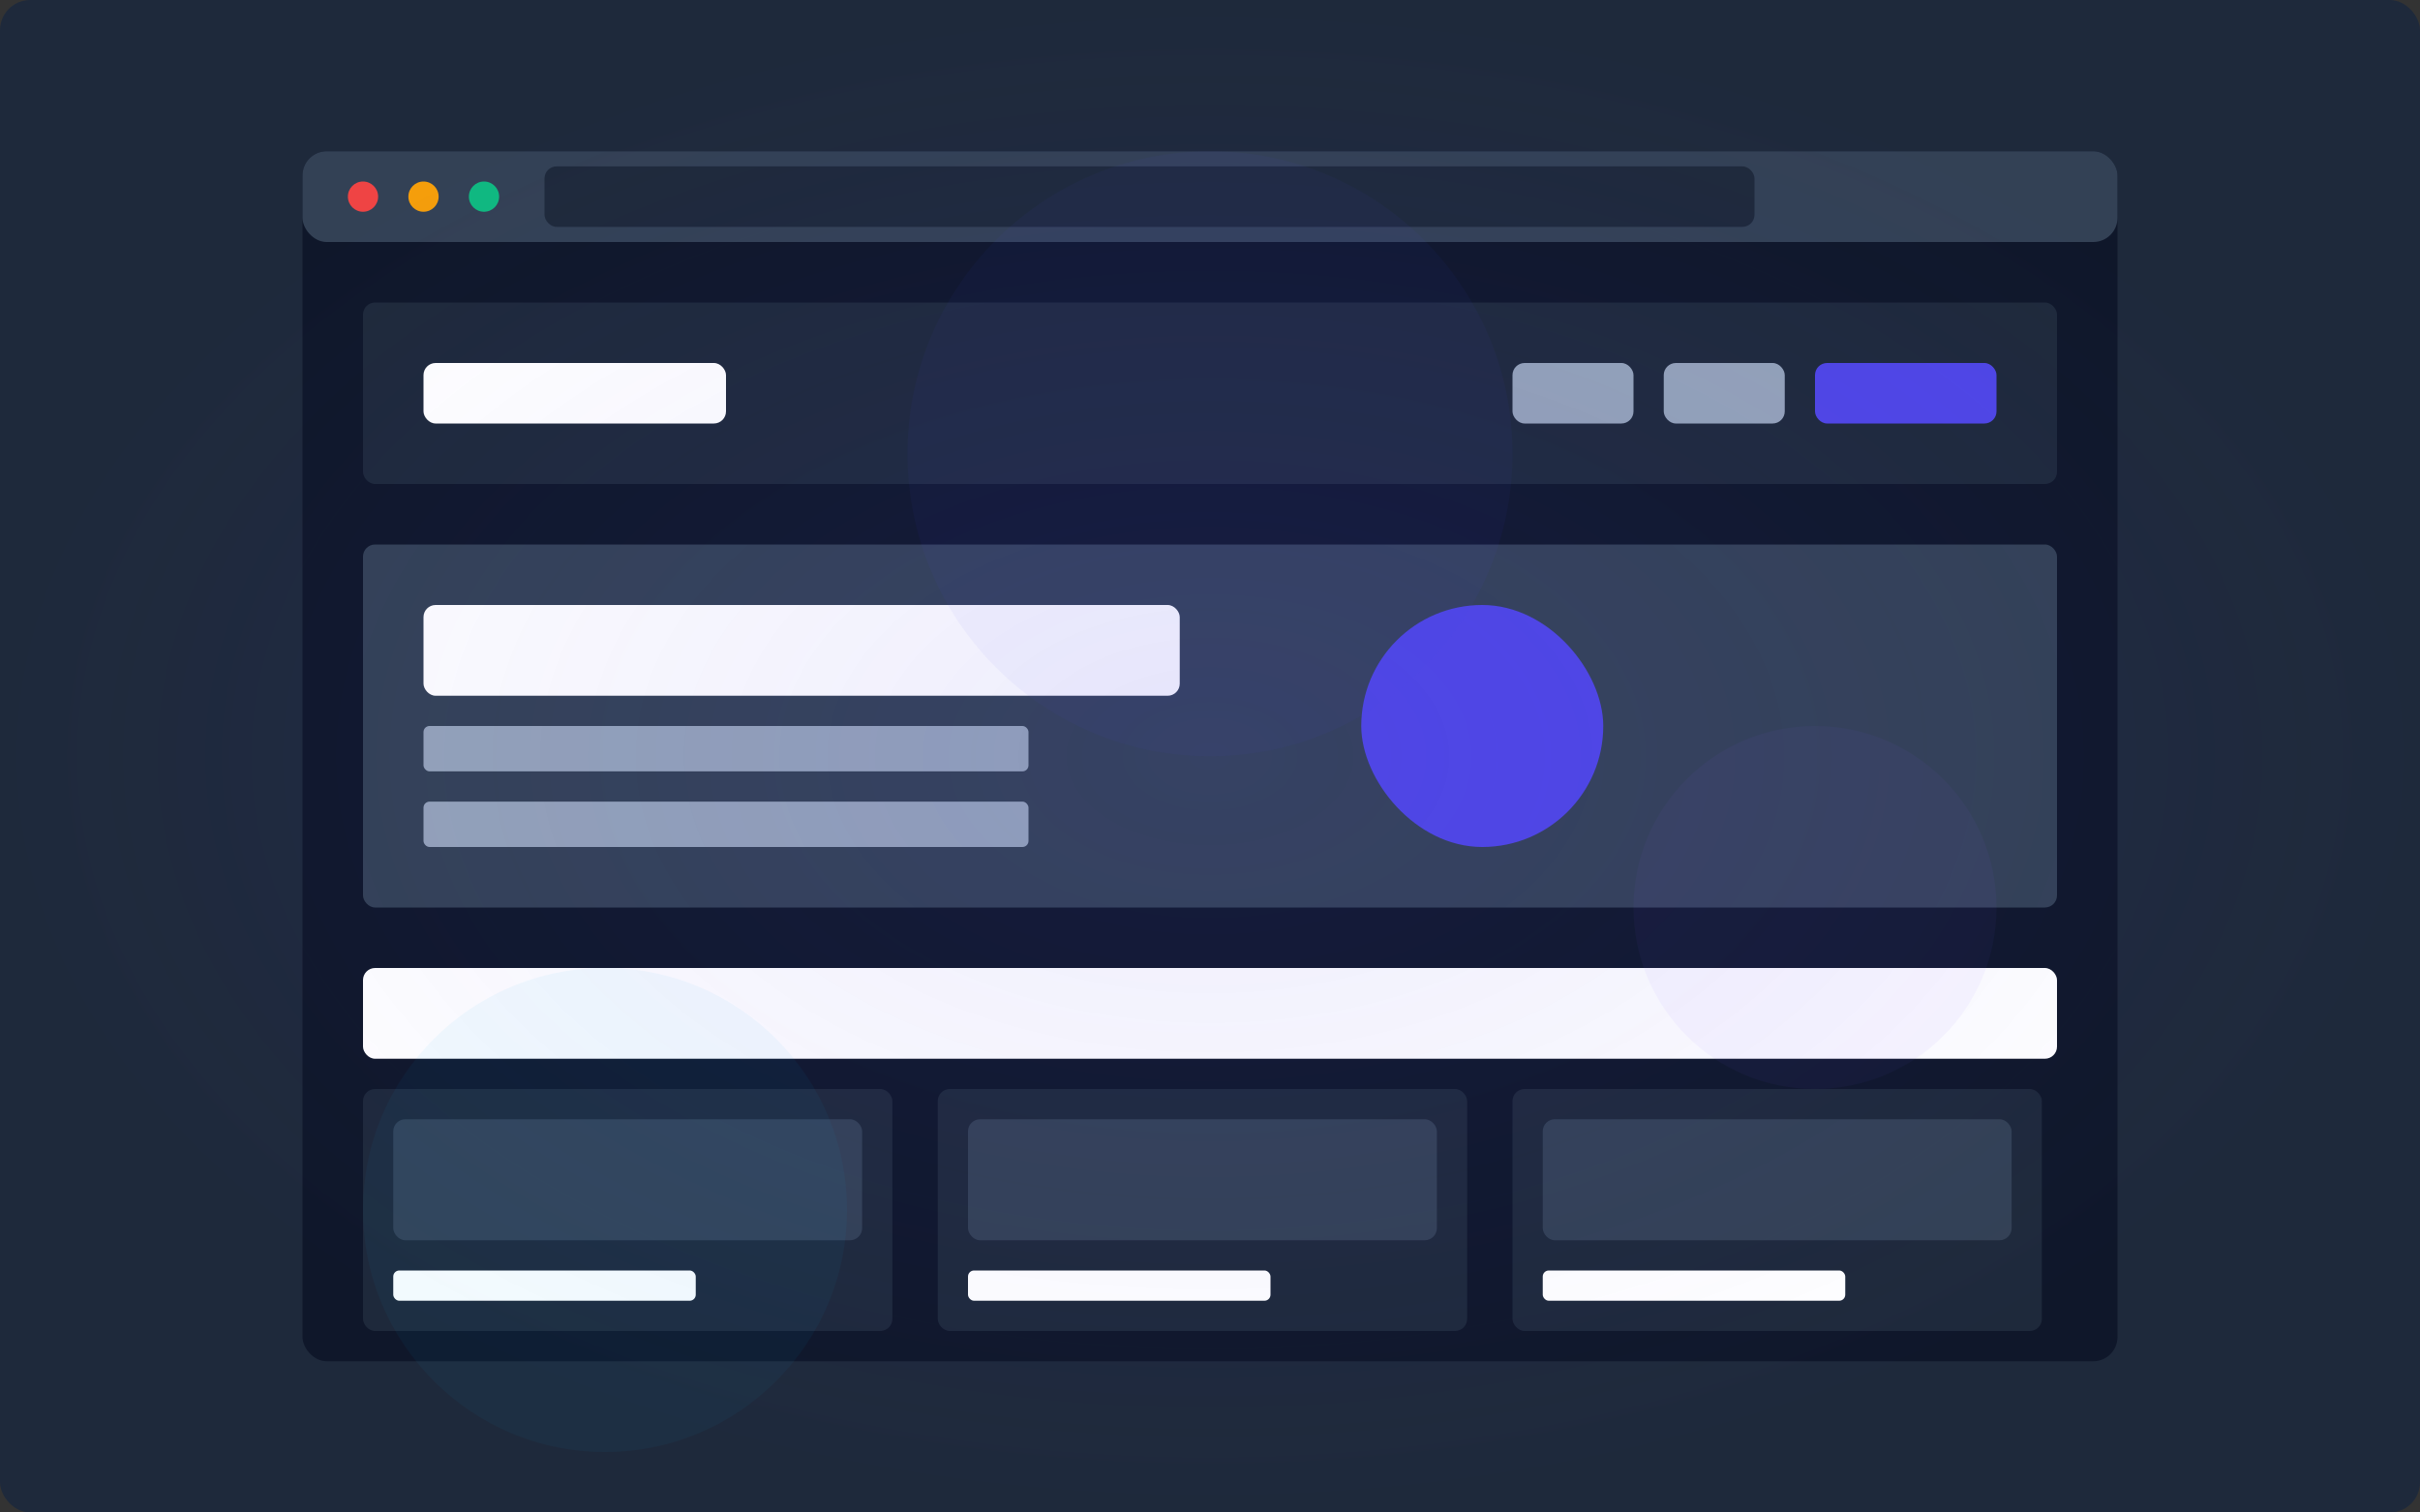 <?xml version="1.0" encoding="UTF-8"?>
<svg width="800" height="500" viewBox="0 0 800 500" fill="none" xmlns="http://www.w3.org/2000/svg">
  <rect x="0" y="0" width="800" height="500" fill="#333333" stroke="none"/>
  <!-- Background -->
  <rect width="800" height="500" rx="10" fill="#1E293B"/>
  
  <!-- Browser Window -->
  <rect x="100" y="50" width="600" height="400" rx="8" fill="#0F172A"/>
  <rect x="100" y="50" width="600" height="30" rx="8" fill="#334155"/>
  
  <!-- Browser Controls -->
  <circle cx="120" cy="65" r="5" fill="#EF4444"/>
  <circle cx="140" cy="65" r="5" fill="#F59E0B"/>
  <circle cx="160" cy="65" r="5" fill="#10B981"/>
  
  <!-- URL Bar -->
  <rect x="180" y="55" width="400" height="20" rx="4" fill="#1E293B"/>
  
  <!-- Portfolio Website -->
  <!-- Header -->
  <rect x="120" y="100" width="560" height="60" rx="4" fill="#1E293B"/>
  <rect x="140" y="120" width="100" height="20" rx="4" fill="#FFFFFF"/>
  <rect x="500" y="120" width="40" height="20" rx="4" fill="#94A3B8"/>
  <rect x="550" y="120" width="40" height="20" rx="4" fill="#94A3B8"/>
  <rect x="600" y="120" width="60" height="20" rx="4" fill="#4F46E5"/>
  
  <!-- Hero Section -->
  <rect x="120" y="180" width="560" height="120" rx="4" fill="#334155"/>
  <rect x="140" y="200" width="250" height="30" rx="4" fill="#FFFFFF"/>
  <rect x="140" y="240" width="200" height="15" rx="2" fill="#94A3B8"/>
  <rect x="140" y="265" width="200" height="15" rx="2" fill="#94A3B8"/>
  <rect x="450" y="200" width="80" height="80" rx="40" fill="#4F46E5"/>
  
  <!-- Projects Section -->
  <rect x="120" y="320" width="560" height="30" rx="4" fill="#FFFFFF"/>
  
  <!-- Project Cards -->
  <rect x="120" y="360" width="175" height="80" rx="4" fill="#1E293B"/>
  <rect x="130" y="370" width="155" height="40" rx="4" fill="#334155"/>
  <rect x="130" y="420" width="100" height="10" rx="2" fill="#FFFFFF"/>
  
  <rect x="310" y="360" width="175" height="80" rx="4" fill="#1E293B"/>
  <rect x="320" y="370" width="155" height="40" rx="4" fill="#334155"/>
  <rect x="320" y="420" width="100" height="10" rx="2" fill="#FFFFFF"/>
  
  <rect x="500" y="360" width="175" height="80" rx="4" fill="#1E293B"/>
  <rect x="510" y="370" width="155" height="40" rx="4" fill="#334155"/>
  <rect x="510" y="420" width="100" height="10" rx="2" fill="#FFFFFF"/>
  
  <!-- Decorative Elements -->
  <circle cx="400" cy="150" r="100" fill="#4F46E5" opacity="0.05"/>
  <circle cx="200" cy="400" r="80" fill="#0EA5E9" opacity="0.05"/>
  <circle cx="600" cy="300" r="60" fill="#8B5CF6" opacity="0.05"/>
  
  <!-- Gradient Overlay -->
  <rect width="800" height="500" rx="10" fill="url(#paint0_radial)" fill-opacity="0.1"/>
  
  <defs>
    <radialGradient id="paint0_radial" cx="0" cy="0" r="1" gradientUnits="userSpaceOnUse" gradientTransform="translate(400 250) rotate(90) scale(250 400)">
      <stop stop-color="#4F46E5"/>
      <stop offset="1" stop-color="#4F46E5" stop-opacity="0"/>
    </radialGradient>
  </defs>
</svg>
